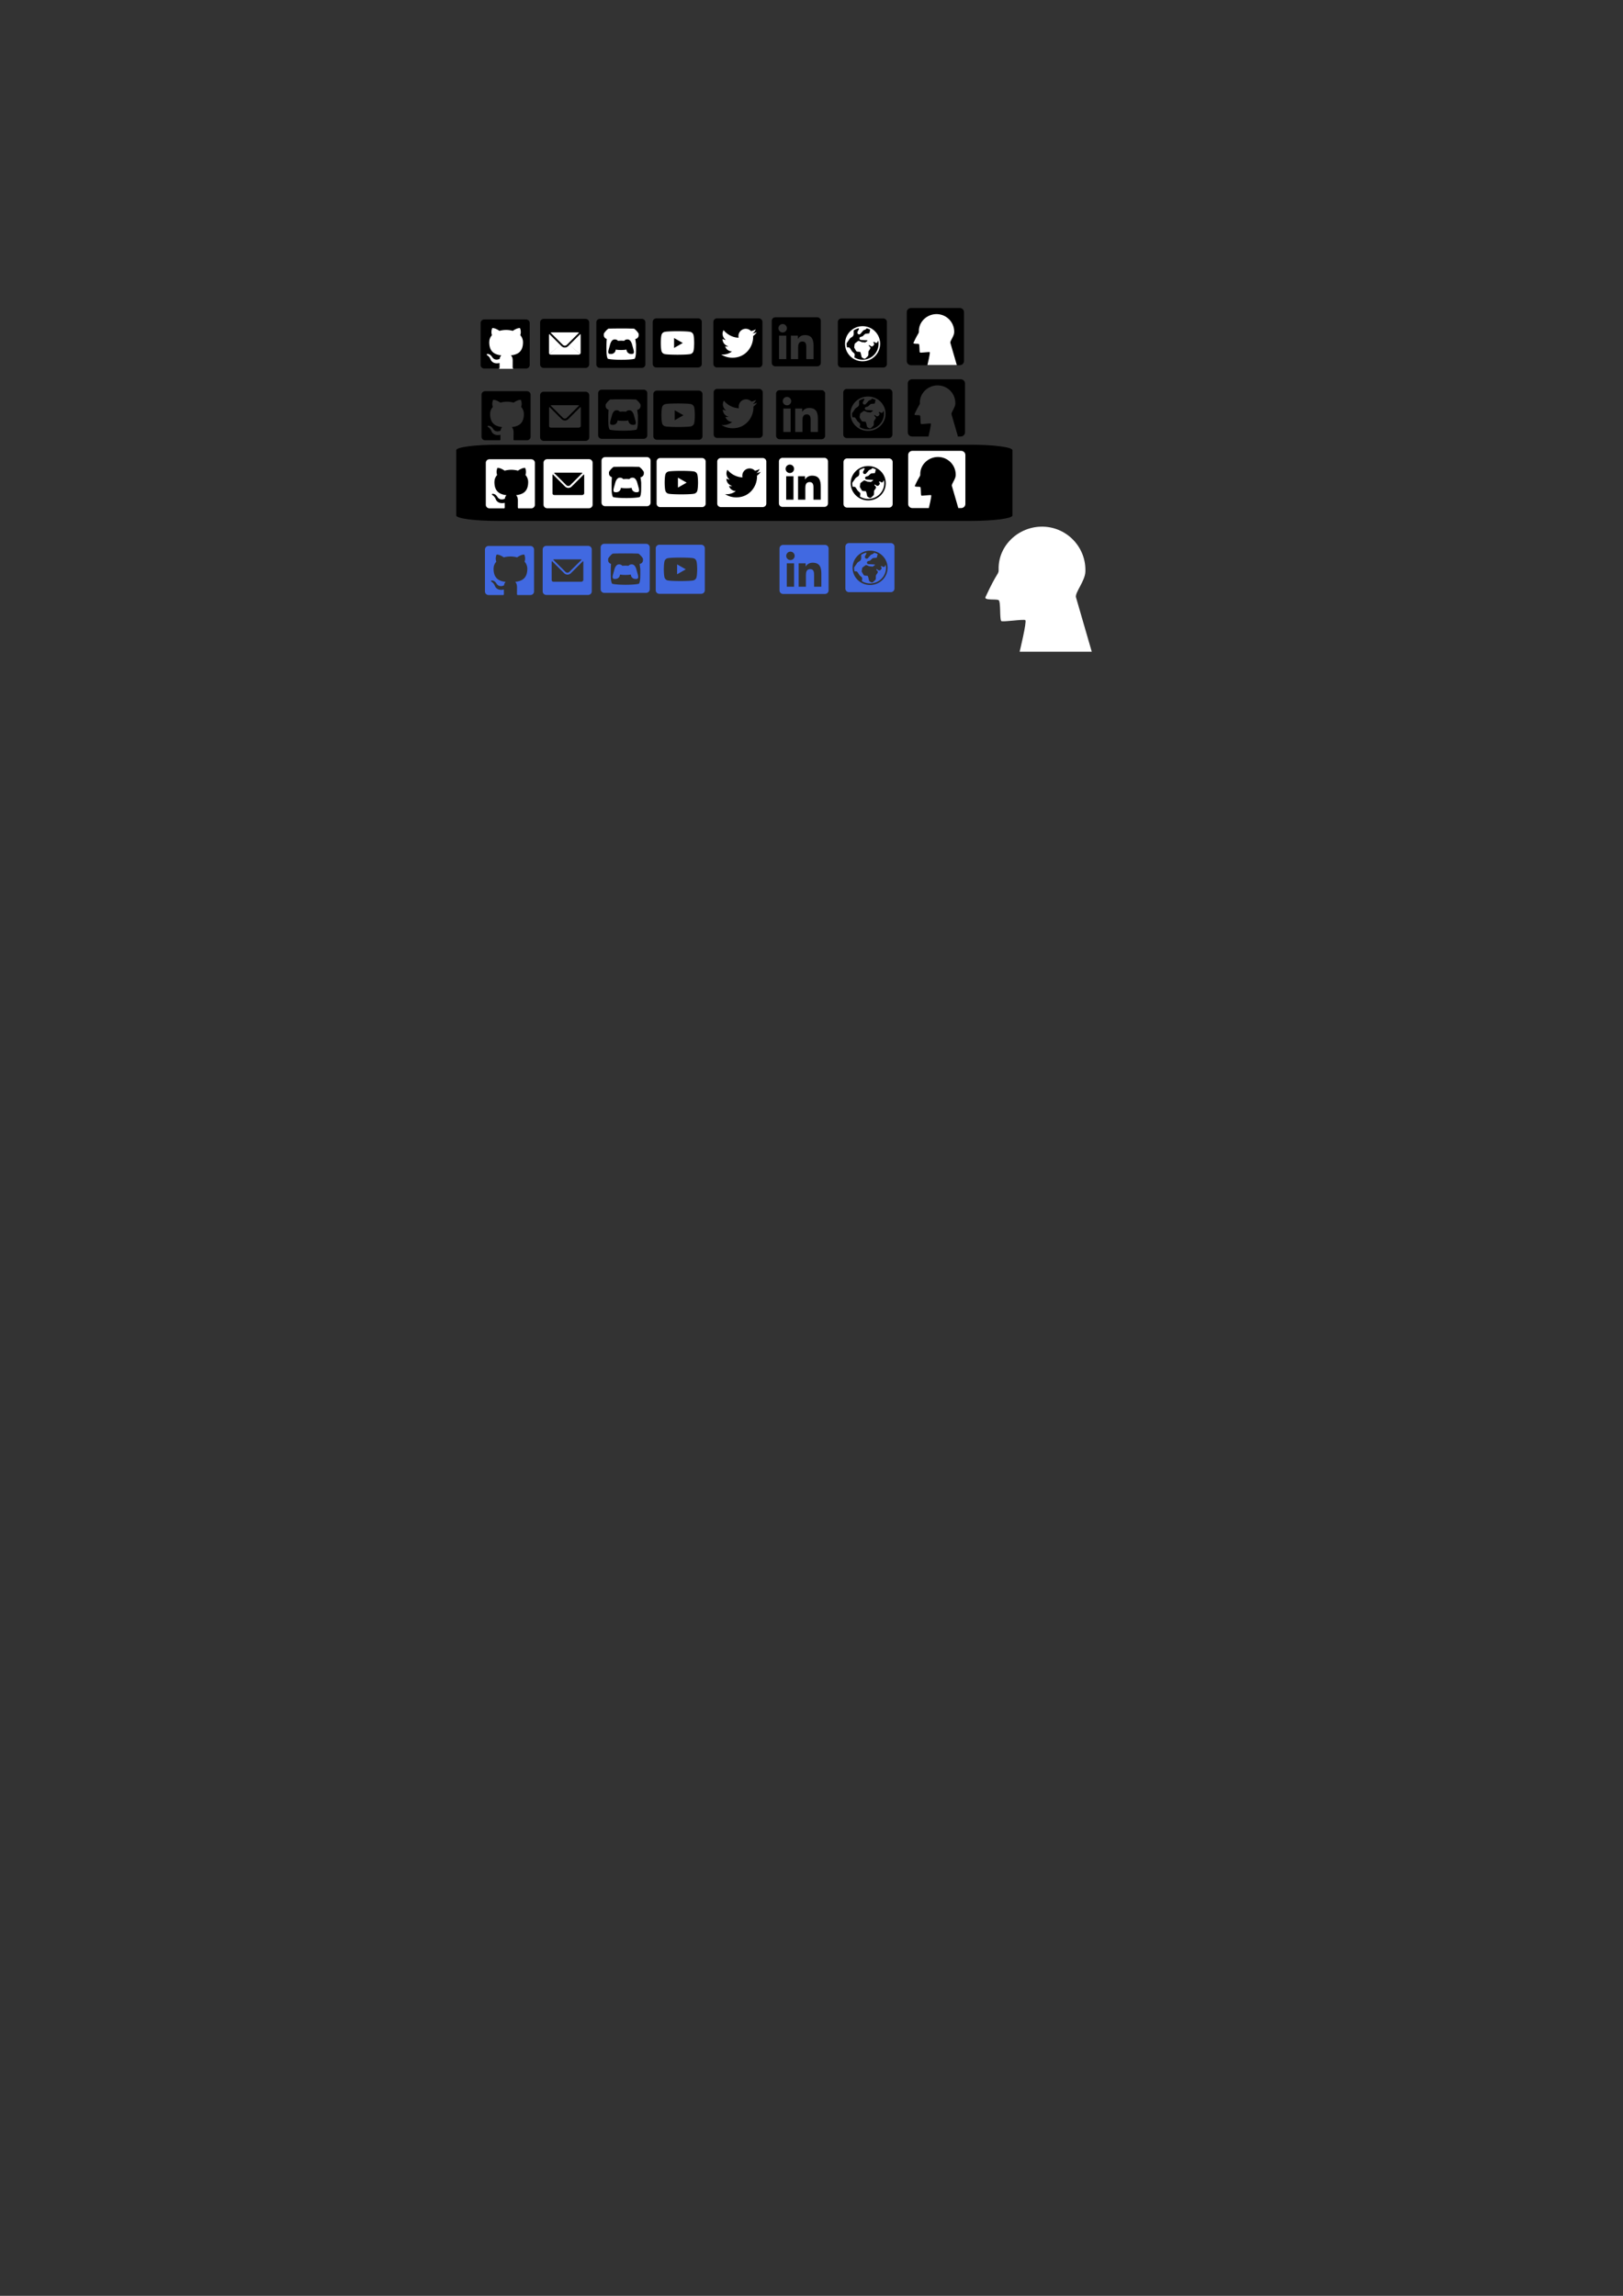 <?xml version="1.0" encoding="UTF-8" standalone="no"?>
<!-- Created with Inkscape (http://www.inkscape.org/) -->

<svg
   xmlns:dc="http://purl.org/dc/elements/1.1/"
   xmlns:cc="http://creativecommons.org/ns#"
   xmlns:rdf="http://www.w3.org/1999/02/22-rdf-syntax-ns#"
   xmlns:svg="http://www.w3.org/2000/svg"
   xmlns="http://www.w3.org/2000/svg"
   xmlns:sodipodi="http://sodipodi.sourceforge.net/DTD/sodipodi-0.dtd"
   xmlns:inkscape="http://www.inkscape.org/namespaces/inkscape"
   width="210mm"
   height="297mm"
   viewBox="0 0 210 297"
   version="1.1"
   id="svg8"
   inkscape:version="0.92.4 (5da689c313, 2019-01-14)"
   sodipodi:docname="spritesheet.svg">
  <rect x="0" y="0" width="210" height="297" fill="#333333" stroke="none"/>
  <defs
     id="defs2" />
  <sodipodi:namedview
     id="base"
     pagecolor="#ffffff"
     bordercolor="#666666"
     borderopacity="1.0"
     inkscape:pageopacity="0.0"
     inkscape:pageshadow="2"
     inkscape:zoom="1.9999999"
     inkscape:cx="339.20086"
     inkscape:cy="921.62786"
     inkscape:document-units="mm"
     inkscape:current-layer="layer1"
     showgrid="false"
     inkscape:window-width="958"
     inkscape:window-height="991"
     inkscape:window-x="952"
     inkscape:window-y="0"
     inkscape:window-maximized="0">
    <inkscape:grid
       type="xygrid"
       id="grid889" />
  </sodipodi:namedview>
  <g
     inkscape:label="Layer 1"
     inkscape:groupmode="layer"
     id="layer1">
    <path
       id="path983"
       d="m 105.267,46.455 h -0.94 v -1.473 c 0,-0.351 -0.007,-0.804 -0.49,-0.804 -0.49,0 -0.565,0.382 -0.565,0.778 v 1.499 h -0.94 v -3.03 h 0.903 v 0.413 h 0.012 c 0.126,-0.238 0.433,-0.489 0.892,-0.489 0.953,0 1.129,0.627 1.129,1.443 v 1.663 z m -3.998,-3.445 c -0.303,0 -0.546,-0.245 -0.546,-0.546 0,-0.301 0.243,-0.546 0.546,-0.546 0.302,0 0.546,0.245 0.546,0.546 0,0.301 -0.245,0.546 -0.546,0.546 z m 0.471,3.445 h -0.943 v -3.03 h 0.943 z m 3.997,-5.411 h -5.412 c -0.259,0 -0.469,0.205 -0.469,0.457 v 5.435 c 0,0.253 0.21,0.457 0.469,0.457 h 5.411 c 0.259,0 0.47,-0.205 0.47,-0.457 v -5.435 c 0,-0.253 -0.212,-0.457 -0.47,-0.457 z"
       inkscape:connector-curvature="0"
       style="stroke-width:0.265" />
    <path
       id="path983-2"
       d="m 98.182,41.186 h -5.412 c -0.259,0 -0.469,0.205 -0.469,0.457 v 5.435 c 0,0.253 0.21,0.457 0.469,0.457 h 5.411 c 0.259,0 0.47,-0.205 0.47,-0.457 v -5.435 c 0,-0.253 -0.212,-0.457 -0.47,-0.457 z"
       inkscape:connector-curvature="0"
       style="stroke-width:0.265"
       sodipodi:nodetypes="cssssssscc" />
    <path
       id="path852"
       d="m 97.909,42.981 a 1.919,1.919 0 0 1 -0.542,0.149 0.951,0.951 0 0 0 0.415,-0.523 c -0.183,0.107 -0.385,0.184 -0.6,0.227 a 0.944,0.944 0 0 0 -1.609,0.86 c -0.785,-0.037 -1.48,-0.414 -1.946,-0.984 a 0.925,0.925 0 0 0 -0.128,0.475 c 0,0.328 0.167,0.617 0.42,0.786 a 0.941,0.941 0 0 1 -0.428,-0.118 v 0.012 a 0.945,0.945 0 0 0 0.757,0.926 0.959,0.959 0 0 1 -0.424,0.016 0.947,0.947 0 0 0 0.884,0.656 1.894,1.894 0 0 1 -1.171,0.404 c -0.075,0 -0.149,-0.004 -0.225,-0.013 a 2.686,2.686 0 0 0 1.45,0.424 c 1.737,0 2.686,-1.439 2.686,-2.684 0,-0.04 0,-0.081 -0.003,-0.121 a 1.907,1.907 0 0 0 0.472,-0.489 z"
       inkscape:connector-curvature="0"
       style="fill:#ffffff;fill-opacity:1;stroke:none;stroke-width:0.265;stroke-opacity:0" />
    <path
       id="path983-2-6"
       d="M 90.336,41.188 H 84.925 c -0.259,0 -0.469,0.205 -0.469,0.457 v 5.435 c 0,0.253 0.21,0.457 0.469,0.457 h 5.411 c 0.259,0 0.47,-0.205 0.47,-0.457 v -5.435 c 0,-0.253 -0.212,-0.457 -0.47,-0.457 z"
       inkscape:connector-curvature="0"
       style="stroke-width:0.265"
       sodipodi:nodetypes="cssssssscc" />
    <path
       id="path865"
       d="m 89.727,43.325 a 0.542,0.542 0 0 0 -0.382,-0.384 c -0.336,-0.091 -1.686,-0.091 -1.686,-0.091 0,0 -1.35,0 -1.686,0.091 a 0.542,0.542 0 0 0 -0.381,0.384 c -0.09,0.339 -0.09,1.045 -0.09,1.045 0,0 0,0.707 0.09,1.045 a 0.542,0.542 0 0 0 0.382,0.384 c 0.336,0.091 1.686,0.091 1.686,0.091 0,0 1.349,0 1.686,-0.091 a 0.542,0.542 0 0 0 0.382,-0.384 c 0.09,-0.339 0.09,-1.045 0.09,-1.045 0,0 0,-0.707 -0.09,-1.045 z m -2.509,1.687 v -1.283 l 1.128,0.642 z"
       inkscape:connector-curvature="0"
       style="fill:#ffffff;fill-opacity:1;stroke-width:0.265" />
    <path
       id="path983-2-6-2"
       d="m 75.765,41.252 h -5.412 c -0.259,0 -0.469,0.205 -0.469,0.457 v 5.435 c 0,0.253 0.21,0.457 0.469,0.457 h 5.411 c 0.259,0 0.47,-0.205 0.47,-0.457 V 41.71 c 0,-0.253 -0.212,-0.457 -0.47,-0.457 z"
       inkscape:connector-curvature="0"
       style="stroke-width:0.265"
       sodipodi:nodetypes="cssssssscc" />
    <g
       style="fill:#ffffff;fill-opacity:1;stroke-width:33.049"
       id="g895"
       transform="matrix(0.008,0,0,0.008,71.035,42.391)">
      <g
         style="fill:#ffffff;fill-opacity:1;stroke-width:33.049"
         id="g893">
        <path
           sodipodi:nodetypes="cccssc"
           style="fill:#ffffff;fill-opacity:1;stroke-width:33.049"
           inkscape:connector-curvature="0"
           d="M 507.49,101.721 327.695,280.613 503.161,426.027 C 508.916,420.272 512,415.73 512,408.804 V 121 c 0,-6.927 -1.703,-13.412 -4.51,-19.279 z"
           id="path891" />
      </g>
    </g>
    <g
       style="fill:#ffffff;fill-opacity:1;stroke-width:33.049"
       id="g901"
       transform="matrix(0.008,0,0,0.008,71.035,42.391)">
      <g
         style="fill:#ffffff;fill-opacity:1;stroke-width:33.049"
         id="g899">
        <path
           style="fill:#ffffff;fill-opacity:1;stroke-width:33.049"
           inkscape:connector-curvature="0"
           d="M 467,76 H 45 c -6.927,0 -13.412,1.703 -19.279,4.51 l 198.463,197.463 c 17.548,17.548 46.084,17.548 63.632,0 L 486.279,80.51 C 480.412,77.703 473.927,76 467,76 Z"
           id="path897" />
      </g>
    </g>
    <g
       style="fill:#ffffff;fill-opacity:1;stroke-width:33.049"
       id="g907"
       transform="matrix(0.008,0,0,0.008,71.035,42.391)">
      <g
         style="fill:#ffffff;fill-opacity:1;stroke-width:33.049"
         id="g905">
        <path
           sodipodi:nodetypes="cssccc"
           style="fill:#ffffff;fill-opacity:1;stroke-width:33.049"
           inkscape:connector-curvature="0"
           d="M 4.51,101.721 C 1.703,107.588 -0.006,114.073 0,121 l 0.254,285.006 c 0.006,6.927 -0.857,12.018 5.819,20.561 L 184.484,280.808 Z"
           id="path903" />
      </g>
    </g>
    <g
       style="fill:#ffffff;fill-opacity:1;stroke-width:33.049"
       id="g913"
       transform="matrix(0.008,0,0,0.008,71.035,42.391)">
      <g
         style="fill:#ffffff;fill-opacity:1;stroke-width:33.049"
         id="g911">
        <path
           sodipodi:nodetypes="cscccsscc"
           style="fill:#ffffff;fill-opacity:1;stroke-width:33.049"
           inkscape:connector-curvature="0"
           d="m 331,277.211 -21.973,21.973 c -29.239,29.239 -76.816,29.239 -106.055,0 L 181,277.211 5.714,426.049 C 10.255,432.074 21.887,436.002 28.814,436 l 451.674,-0.135 c 6.927,-0.002 17.132,-4.308 22.887,-10.063 z"
           id="path909" />
      </g>
    </g>
    <g
       style="fill:#ffffff;fill-opacity:1;stroke-width:33.049"
       id="g915"
       transform="matrix(0.008,0,0,0.008,71.035,42.391)" />
    <g
       style="fill:#ffffff;fill-opacity:1;stroke-width:33.049"
       id="g917"
       transform="matrix(0.008,0,0,0.008,71.035,42.391)" />
    <g
       style="fill:#ffffff;fill-opacity:1;stroke-width:33.049"
       id="g919"
       transform="matrix(0.008,0,0,0.008,71.035,42.391)" />
    <g
       style="fill:#ffffff;fill-opacity:1;stroke-width:33.049"
       id="g921"
       transform="matrix(0.008,0,0,0.008,71.035,42.391)" />
    <g
       style="fill:#ffffff;fill-opacity:1;stroke-width:33.049"
       id="g923"
       transform="matrix(0.008,0,0,0.008,71.035,42.391)" />
    <g
       style="fill:#ffffff;fill-opacity:1;stroke-width:33.049"
       id="g925"
       transform="matrix(0.008,0,0,0.008,71.035,42.391)" />
    <g
       style="fill:#ffffff;fill-opacity:1;stroke-width:33.049"
       id="g927"
       transform="matrix(0.008,0,0,0.008,71.035,42.391)" />
    <g
       style="fill:#ffffff;fill-opacity:1;stroke-width:33.049"
       id="g929"
       transform="matrix(0.008,0,0,0.008,71.035,42.391)" />
    <g
       style="fill:#ffffff;fill-opacity:1;stroke-width:33.049"
       id="g931"
       transform="matrix(0.008,0,0,0.008,71.035,42.391)" />
    <g
       style="fill:#ffffff;fill-opacity:1;stroke-width:33.049"
       id="g933"
       transform="matrix(0.008,0,0,0.008,71.035,42.391)" />
    <g
       style="fill:#ffffff;fill-opacity:1;stroke-width:33.049"
       id="g935"
       transform="matrix(0.008,0,0,0.008,71.035,42.391)" />
    <g
       style="fill:#ffffff;fill-opacity:1;stroke-width:33.049"
       id="g937"
       transform="matrix(0.008,0,0,0.008,71.035,42.391)" />
    <g
       style="fill:#ffffff;fill-opacity:1;stroke-width:33.049"
       id="g939"
       transform="matrix(0.008,0,0,0.008,71.035,42.391)" />
    <g
       style="fill:#ffffff;fill-opacity:1;stroke-width:33.049"
       id="g941"
       transform="matrix(0.008,0,0,0.008,71.035,42.391)" />
    <g
       style="fill:#ffffff;fill-opacity:1;stroke-width:33.049"
       id="g943"
       transform="matrix(0.008,0,0,0.008,71.035,42.391)" />
    <path
       id="path983-2-6-1-3"
       d="m 68.069,41.325 h -5.412 c -0.259,0 -0.469,0.205 -0.469,0.457 v 5.435 c 0,0.253 0.21,0.457 0.469,0.457 h 5.411 c 0.259,0 0.47,-0.205 0.47,-0.457 V 41.783 c 0,-0.253 -0.212,-0.457 -0.47,-0.457 z"
       inkscape:connector-curvature="0"
       style="stroke-width:0.265"
       sodipodi:nodetypes="cssssssscc" />
    <path
       id="path839"
       d="m 64.406,47.714 c 0.172,0.032 0.235,-0.074 0.235,-0.165 0,-0.082 -0.003,-0.297 -0.004,-0.584 -0.955,0.207 -1.156,-0.461 -1.156,-0.461 -0.156,-0.396 -0.382,-0.502 -0.382,-0.502 -0.311,-0.213 0.024,-0.209 0.024,-0.209 0.345,0.024 0.526,0.354 0.526,0.354 0.306,0.525 0.803,0.373 1,0.285 0.031,-0.222 0.119,-0.373 0.217,-0.459 -0.762,-0.086 -1.563,-0.381 -1.563,-1.696 0,-0.375 0.133,-0.681 0.353,-0.921 -0.039,-0.087 -0.154,-0.436 0.03,-0.908 0,0 0.287,-0.092 0.944,0.352 0.275,-0.076 0.566,-0.114 0.858,-0.116 0.292,0.002 0.584,0.039 0.858,0.116 0.652,-0.444 0.94,-0.352 0.94,-0.352 0.184,0.473 0.069,0.822 0.034,0.908 0.219,0.24 0.352,0.546 0.352,0.921 0,1.319 -0.802,1.609 -1.566,1.693 0.12,0.103 0.232,0.314 0.232,0.635 0,0.459 -0.004,0.828 -0.004,0.94 0,0.09 0.06,0.197 0.236,0.163"
       inkscape:connector-curvature="0"
       style="fill:#ffffff;fill-opacity:1;stroke-width:0.265"
       sodipodi:nodetypes="cscccccccscccccccscssc" />
    <path
       id="path983-0"
       d="m 105.827,55.883 h -0.94 v -1.473 c 0,-0.351 -0.007,-0.804 -0.49,-0.804 -0.49,0 -0.565,0.382 -0.565,0.778 v 1.499 h -0.94 v -3.03 h 0.903 v 0.413 h 0.012 c 0.126,-0.238 0.433,-0.489 0.892,-0.489 0.953,0 1.129,0.627 1.129,1.443 v 1.663 z m -3.998,-3.445 c -0.303,0 -0.546,-0.245 -0.546,-0.546 0,-0.301 0.243,-0.546 0.546,-0.546 0.302,0 0.546,0.245 0.546,0.546 0,0.301 -0.245,0.546 -0.546,0.546 z m 0.471,3.445 h -0.943 v -3.03 h 0.943 z m 3.997,-5.411 h -5.412 c -0.259,0 -0.469,0.205 -0.469,0.457 v 5.435 c 0,0.253 0.21,0.457 0.469,0.457 h 5.411 c 0.259,0 0.47,-0.205 0.47,-0.457 v -5.435 c 0,-0.253 -0.212,-0.457 -0.47,-0.457 z"
       inkscape:connector-curvature="0"
       style="stroke-width:0.265" />
    <path
       style="stroke-width:0.265"
       d="m 92.808,50.308 c -0.259,0 -0.468,0.205 -0.468,0.457 v 5.435 c 0,0.253 0.209,0.457 0.468,0.457 h 5.411 c 0.259,0 0.471,-0.204 0.471,-0.457 v -5.435 c 0,-0.252 -0.211,-0.457 -0.47,-0.457 z m 3.74,1.349 a 0.944,0.944 0 0 1 0.672,0.299 c 0.215,-0.043 0.417,-0.121 0.6,-0.227 a 0.951,0.951 0 0 1 -0.415,0.523 1.919,1.919 0 0 0 0.542,-0.149 l 0.009,0.004 a 1.907,1.907 0 0 1 -0.472,0.489 c 0.003,0.04 0.003,0.08 0.003,0.12 0,1.245 -0.949,2.684 -2.687,2.684 A 2.686,2.686 0 0 1 93.351,54.977 c 0.075,0.009 0.149,0.013 0.224,0.013 a 1.894,1.894 0 0 0 1.171,-0.404 0.947,0.947 0 0 1 -0.883,-0.656 0.959,0.959 0 0 0 0.424,-0.017 0.945,0.945 0 0 1 -0.757,-0.926 v -0.012 a 0.941,0.941 0 0 0 0.427,0.118 c -0.253,-0.169 -0.42,-0.458 -0.42,-0.786 a 0.925,0.925 0 0 1 0.128,-0.475 c 0.466,0.57 1.161,0.947 1.946,0.984 a 0.944,0.944 0 0 1 0.937,-1.16 z"
       id="path983-2-7"
       inkscape:connector-curvature="0" />
    <path
       style="stroke-width:1"
       d="M 320.766 190.68 C 319.787 190.68 318.996 191.453 318.996 192.408 L 318.996 212.951 C 318.996 213.907 319.787 214.68 320.766 214.68 L 341.217 214.68 C 342.195 214.68 342.996 213.907 342.996 212.951 L 342.996 192.408 C 342.996 191.454 342.197 190.682 341.221 190.68 L 320.766 190.68 z M 331.102 196.959 C 331.102 196.959 336.203 196.958 337.475 197.301 A 2.05 2.05 0 0 1 338.916 198.754 C 339.257 200.034 339.258 202.705 339.258 202.705 C 339.258 202.705 339.258 205.376 338.918 206.656 A 2.049 2.049 0 0 1 337.475 208.107 C 336.202 208.451 331.102 208.451 331.102 208.451 C 331.102 208.451 326.002 208.451 324.73 208.107 A 2.05 2.05 0 0 1 323.289 206.656 C 322.948 205.376 322.947 202.705 322.947 202.705 C 322.947 202.705 322.948 200.034 323.289 198.754 A 2.05 2.05 0 0 1 324.73 197.301 C 326.003 196.958 331.102 196.959 331.102 196.959 z M 329.434 200.279 L 329.434 205.129 L 333.697 202.705 L 329.434 200.279 z "
       transform="scale(0.265)"
       id="path983-2-6-3" />
    <path
       style="stroke-width:0.265"
       d="m 62.771,50.607 c -0.259,0 -0.468,0.205 -0.468,0.457 v 5.435 c 0,0.253 0.209,0.457 0.468,0.457 h 1.932 c 0.035,-0.034 0.051,-0.082 0.051,-0.126 0,-0.082 -0.003,-0.297 -0.004,-0.583 -0.955,0.207 -1.156,-0.46 -1.156,-0.46 -0.156,-0.396 -0.382,-0.502 -0.382,-0.502 -0.311,-0.213 0.024,-0.208 0.024,-0.208 0.345,0.024 0.526,0.353 0.526,0.353 0.306,0.525 0.804,0.374 1,0.286 0.031,-0.222 0.119,-0.374 0.218,-0.459 -0.762,-0.086 -1.564,-0.381 -1.564,-1.696 0,-0.375 0.133,-0.681 0.353,-0.921 -0.039,-0.087 -0.155,-0.436 0.03,-0.908 0,0 0.288,-0.092 0.944,0.352 0.275,-0.076 0.566,-0.114 0.858,-0.116 0.292,0.002 0.584,0.039 0.858,0.116 0.652,-0.444 0.939,-0.352 0.939,-0.352 0.184,0.473 0.068,0.822 0.034,0.908 0.219,0.24 0.352,0.547 0.352,0.921 0,1.319 -0.802,1.609 -1.566,1.693 0.12,0.103 0.232,0.313 0.232,0.635 0,0.459 -0.004,0.828 -0.004,0.94 0,0.045 0.015,0.095 0.053,0.129 h 1.684 c 0.259,0 0.471,-0.204 0.471,-0.457 v -5.435 c 0,-0.252 -0.211,-0.457 -0.47,-0.457 z"
       id="path983-2-6-1-3-4"
       inkscape:connector-curvature="0" />
    <path
       id="path983-2-6-1"
       d="m 83.039,41.247 h -5.412 c -0.259,0 -0.469,0.205 -0.469,0.457 v 5.435 c 0,0.253 0.21,0.457 0.469,0.457 h 5.411 c 0.259,0 0.47,-0.205 0.47,-0.457 V 41.705 c 0,-0.253 -0.212,-0.457 -0.47,-0.457 z"
       inkscape:connector-curvature="0"
       style="stroke-width:0.265"
       sodipodi:nodetypes="cssssssscc" />
    <path
       id="path878"
       d="m 78.716,42.516 c -0.197,0.117 -0.584,0.562 -0.588,0.679 v 0.193 c 0,0.245 0.229,0.46 0.437,0.46 1.129,-0.394 2.551,-0.034 3.635,0 0.207,0 0.436,-0.216 0.436,-0.46 v -0.193 c -0.004,-0.116 -0.391,-0.562 -0.588,-0.679 -0.611,-0.021 -1.035,-0.025 -1.666,-0.025 -0.632,0 -1.493,0.01 -1.666,0.025 z m -0.212,1.3 c -0.02,0.209 -0.03,0.578 -0.033,0.723 v 9.53e-4 l -0.001,0.219 c 0.004,0.438 -0.043,1.421 0.193,1.663 0.367,0.085 1.042,0.124 1.719,0.125 0.677,0 1.352,-0.039 1.719,-0.125 0.237,-0.241 0.19,-1.224 0.193,-1.662 l -0.001,-0.219 v -7.93e-4 c -0.003,-0.146 -0.074,-0.503 -0.094,-0.712 -0.518,-0.173 -3.089,-0.474 -3.695,-0.011 z m 1.013,0.095 v 3.7e-4 c 0.149,3.71e-4 0.282,0 0.446,0.179 0.129,-0.014 0.264,-0.02 0.399,-0.02 0.135,0 0.27,0.007 0.399,0.02 0.164,-0.179 0.296,-0.178 0.446,-0.179 0.071,0 0.352,0 0.549,0.551 l 0.211,0.757 c 0.156,0.563 -0.05,0.576 -0.307,0.577 -0.381,-0.014 -0.593,-0.291 -0.593,-0.568 -0.211,0.035 -0.458,0.052 -0.704,0.052 -0.246,0 -0.493,-0.017 -0.704,-0.052 0,0.277 -0.211,0.554 -0.593,0.568 -0.257,-7.93e-4 -0.464,-0.014 -0.307,-0.577 l 0.211,-0.756 c 0.196,-0.551 0.478,-0.551 0.549,-0.551 z"
       inkscape:connector-curvature="0"
       style="fill:#ffffff;fill-opacity:1;stroke-width:0.265"
       sodipodi:nodetypes="scsscscsscscsscccccccccccccccccccccccccc" />
    <path
       style="stroke-width:1"
       d="M 293.826 190.221 C 292.847 190.221 292.057 190.994 292.057 191.949 L 292.057 212.492 C 292.057 213.448 292.847 214.221 293.826 214.221 L 314.277 214.221 C 315.255 214.221 316.057 213.448 316.057 212.492 L 316.057 191.949 C 316.057 190.996 315.257 190.223 314.281 190.221 L 293.826 190.221 z M 304.236 194.922 C 306.623 194.921 308.226 194.935 310.535 195.016 C 311.279 195.457 312.744 197.14 312.758 197.58 L 312.758 198.312 C 312.758 199.234 311.896 200.043 311.115 200.049 C 311.199 200.845 311.45 202.13 311.461 202.666 L 311.461 202.668 L 311.465 203.498 C 311.451 205.155 311.629 208.868 310.734 209.779 C 309.348 210.102 306.798 210.25 304.238 210.25 C 301.679 210.249 299.128 210.102 297.742 209.779 C 296.848 208.866 297.024 205.153 297.01 203.496 L 297.014 202.668 L 297.014 202.664 C 297.025 202.132 297.064 200.824 297.135 200.023 C 296.421 199.885 295.717 199.147 295.717 198.312 L 295.717 197.58 C 295.731 197.138 297.194 195.457 297.939 195.016 C 298.596 194.959 301.849 194.922 304.236 194.922 z M 300.969 200.289 C 300.702 200.289 299.638 200.29 298.896 202.373 L 298.1 205.232 C 297.509 207.359 298.289 207.411 299.262 207.414 C 300.704 207.36 301.502 206.313 301.502 205.266 C 302.3 205.396 303.231 205.461 304.162 205.461 C 305.094 205.46 306.026 205.396 306.824 205.266 C 306.824 206.313 307.623 207.359 309.064 207.412 C 310.037 207.411 310.817 207.359 310.227 205.232 L 309.43 202.373 C 308.688 200.29 307.622 200.289 307.355 200.289 C 306.792 200.291 306.292 200.29 305.672 200.967 C 305.184 200.916 304.673 200.891 304.162 200.891 C 303.652 200.89 303.142 200.916 302.654 200.967 C 302.034 200.29 301.533 200.29 300.969 200.289 z "
       transform="scale(0.265)"
       id="path983-2-6-1-6" />
    <g
       id="g893-1"
       style="fill:#ffffff;fill-opacity:1;stroke-width:33.049"
       transform="matrix(0.008,0,0,0.008,70.934,51.745)" />
    <g
       style="fill:#ffffff;fill-opacity:1;stroke-width:33.049"
       id="g915-6"
       transform="matrix(0.008,0,0,0.008,69.942,57.566)" />
    <g
       style="fill:#ffffff;fill-opacity:1;stroke-width:33.049"
       id="g917-0"
       transform="matrix(0.008,0,0,0.008,69.942,57.566)" />
    <g
       style="fill:#ffffff;fill-opacity:1;stroke-width:33.049"
       id="g919-7"
       transform="matrix(0.008,0,0,0.008,69.942,57.566)" />
    <g
       style="fill:#ffffff;fill-opacity:1;stroke-width:33.049"
       id="g921-6"
       transform="matrix(0.008,0,0,0.008,69.942,57.566)" />
    <g
       style="fill:#ffffff;fill-opacity:1;stroke-width:33.049"
       id="g923-7"
       transform="matrix(0.008,0,0,0.008,69.942,57.566)" />
    <g
       style="fill:#ffffff;fill-opacity:1;stroke-width:33.049"
       id="g925-4"
       transform="matrix(0.008,0,0,0.008,69.942,57.566)" />
    <g
       style="fill:#ffffff;fill-opacity:1;stroke-width:33.049"
       id="g927-0"
       transform="matrix(0.008,0,0,0.008,69.942,57.566)" />
    <g
       style="fill:#ffffff;fill-opacity:1;stroke-width:33.049"
       id="g929-4"
       transform="matrix(0.008,0,0,0.008,69.942,57.566)" />
    <g
       style="fill:#ffffff;fill-opacity:1;stroke-width:33.049"
       id="g931-6"
       transform="matrix(0.008,0,0,0.008,69.942,57.566)" />
    <g
       style="fill:#ffffff;fill-opacity:1;stroke-width:33.049"
       id="g933-4"
       transform="matrix(0.008,0,0,0.008,69.942,57.566)" />
    <g
       style="fill:#ffffff;fill-opacity:1;stroke-width:33.049"
       id="g935-2"
       transform="matrix(0.008,0,0,0.008,69.942,57.566)" />
    <g
       style="fill:#ffffff;fill-opacity:1;stroke-width:33.049"
       id="g937-1"
       transform="matrix(0.008,0,0,0.008,69.942,57.566)" />
    <g
       style="fill:#ffffff;fill-opacity:1;stroke-width:33.049"
       id="g939-8"
       transform="matrix(0.008,0,0,0.008,69.942,57.566)" />
    <g
       style="fill:#ffffff;fill-opacity:1;stroke-width:33.049"
       id="g941-7"
       transform="matrix(0.008,0,0,0.008,69.942,57.566)" />
    <g
       style="fill:#ffffff;fill-opacity:1;stroke-width:33.049"
       id="g943-8"
       transform="matrix(0.008,0,0,0.008,69.942,57.566)" />
    <path
       style="stroke-width:1"
       d="M 265.477 191.225 C 264.498 191.225 263.705 192 263.705 192.955 L 263.705 213.496 C 263.705 214.452 264.498 215.225 265.477 215.225 L 285.928 215.225 C 286.906 215.225 287.705 214.452 287.705 213.496 L 287.705 192.955 C 287.705 192.001 286.908 191.227 285.932 191.225 L 265.477 191.225 z M 269.414 197.826 L 282.182 197.826 C 282.391 197.826 282.588 197.878 282.766 197.963 L 276.76 203.938 C 276.229 204.468 275.367 204.468 274.836 203.938 L 268.83 197.963 C 269.008 197.878 269.204 197.826 269.414 197.826 z M 268.232 198.648 L 273.57 203.961 L 273.572 203.959 L 274.238 204.625 C 275.123 205.51 276.563 205.51 277.447 204.625 L 278.111 203.959 L 278.113 203.961 L 283.451 198.648 C 283.536 198.826 283.588 199.023 283.588 199.232 L 283.588 207.941 C 283.588 208.147 283.497 208.285 283.328 208.455 C 283.327 208.456 283.325 208.456 283.324 208.457 C 283.322 208.459 283.322 208.461 283.32 208.463 L 283.318 208.461 C 283.143 208.631 282.841 208.76 282.635 208.76 L 268.969 208.764 C 268.764 208.764 268.427 208.649 268.283 208.475 L 268.279 208.479 C 268.276 208.474 268.277 208.471 268.273 208.467 C 268.272 208.465 268.271 208.464 268.27 208.463 L 268.271 208.461 C 268.086 208.214 268.104 208.06 268.104 207.855 L 268.096 199.232 C 268.096 199.023 268.147 198.826 268.232 198.648 z "
       id="path983-2-6-2-9"
       transform="scale(0.265)" />
    <path
       id="path983-2-1"
       d="M 125.677,57.532 H 64.343 c -2.936,0 -5.311,0.318 -5.311,0.71 v 8.436 c 0,0.393 2.375,0.71 5.311,0.71 h 61.326 c 2.933,0 5.332,-0.317 5.332,-0.71 v -8.436 c 0,-0.392 -2.399,-0.71 -5.332,-0.71 z"
       inkscape:connector-curvature="0"
       style="stroke-width:0.265"
       sodipodi:nodetypes="cssssssscc" />
    <path
       id="path983-0-0"
       d="m 106.196,64.64 h -0.94 v -1.473 c 0,-0.351 -0.007,-0.804 -0.49,-0.804 -0.49,0 -0.565,0.382 -0.565,0.778 v 1.499 h -0.94 v -3.03 h 0.903 v 0.413 h 0.012 c 0.126,-0.238 0.433,-0.489 0.892,-0.489 0.953,0 1.129,0.627 1.129,1.443 V 64.64 Z M 102.198,61.195 c -0.303,0 -0.546,-0.245 -0.546,-0.546 0,-0.301 0.243,-0.546 0.546,-0.546 0.302,0 0.546,0.245 0.546,0.546 0,0.301 -0.245,0.546 -0.546,0.546 z m 0.471,3.445 h -0.943 v -3.03 h 0.943 z m 3.997,-5.411 h -5.412 c -0.259,0 -0.469,0.205 -0.469,0.457 v 5.435 c 0,0.253 0.21,0.457 0.469,0.457 h 5.411 c 0.259,0 0.47,-0.205 0.47,-0.457 v -5.435 c 0,-0.253 -0.212,-0.457 -0.47,-0.457 z"
       inkscape:connector-curvature="0"
       style="stroke-width:0.265;fill:#ffffff;fill-opacity:1" />
    <path
       inkscape:connector-curvature="0"
       style="stroke-width:0.265;fill:#ffffff;fill-opacity:1"
       d="m 93.271,59.252 c -0.259,0 -0.468,0.205 -0.468,0.457 v 5.435 c 0,0.253 0.209,0.457 0.468,0.457 h 5.411 c 0.259,0 0.471,-0.204 0.471,-0.457 v -5.435 c 0,-0.252 -0.211,-0.457 -0.47,-0.457 z m 3.74,1.349 a 0.944,0.944 0 0 1 0.672,0.299 c 0.215,-0.043 0.417,-0.121 0.6,-0.227 a 0.951,0.951 0 0 1 -0.415,0.523 1.919,1.919 0 0 0 0.542,-0.149 l 0.009,0.004 a 1.907,1.907 0 0 1 -0.472,0.489 c 0.003,0.04 0.003,0.08 0.003,0.12 0,1.245 -0.949,2.684 -2.687,2.684 A 2.686,2.686 0 0 1 93.813,63.921 c 0.075,0.009 0.149,0.013 0.224,0.013 a 1.894,1.894 0 0 0 1.171,-0.404 0.947,0.947 0 0 1 -0.883,-0.656 0.959,0.959 0 0 0 0.424,-0.017 0.945,0.945 0 0 1 -0.757,-0.926 v -0.012 a 0.941,0.941 0 0 0 0.427,0.118 c -0.253,-0.169 -0.42,-0.458 -0.42,-0.786 a 0.925,0.925 0 0 1 0.128,-0.475 c 0.466,0.57 1.161,0.947 1.946,0.984 a 0.944,0.944 0 0 1 0.937,-1.16 z"
       id="path983-2-7-6" />
    <path
       inkscape:connector-curvature="0"
       style="stroke-width:0.265;fill:#ffffff;fill-opacity:1"
       d="m 85.425,59.254 c -0.259,0 -0.468,0.205 -0.468,0.457 V 65.147 c 0,0.253 0.209,0.457 0.468,0.457 h 5.411 c 0.259,0 0.471,-0.204 0.471,-0.457 v -5.435 c 0,-0.252 -0.211,-0.457 -0.47,-0.457 z m 2.735,1.661 c 0,0 1.35,-2.65e-4 1.686,0.09 a 0.542,0.542 0 0 1 0.381,0.384 c 0.09,0.339 0.09,1.045 0.09,1.045 0,0 1.64e-4,0.707 -0.09,1.045 a 0.542,0.542 0 0 1 -0.382,0.384 c -0.337,0.091 -1.686,0.091 -1.686,0.091 0,0 -1.349,-1.4e-4 -1.686,-0.091 a 0.542,0.542 0 0 1 -0.381,-0.384 c -0.09,-0.339 -0.09,-1.045 -0.09,-1.045 0,0 1.72e-4,-0.707 0.09,-1.045 a 0.542,0.542 0 0 1 0.381,-0.384 c 0.337,-0.091 1.686,-0.09 1.686,-0.09 z m -0.441,0.879 v 1.283 l 1.128,-0.641 z"
       id="path983-2-6-3-5" />
    <path
       style="stroke-width:0.265;fill:#ffffff;fill-opacity:1"
       d="m 63.327,59.411 c -0.259,0 -0.468,0.205 -0.468,0.457 v 5.435 c 0,0.253 0.209,0.457 0.468,0.457 h 1.932 c 0.035,-0.034 0.051,-0.082 0.051,-0.126 0,-0.082 -0.003,-0.297 -0.004,-0.583 -0.955,0.207 -1.156,-0.46 -1.156,-0.46 -0.156,-0.396 -0.382,-0.502 -0.382,-0.502 -0.311,-0.213 0.024,-0.208 0.024,-0.208 0.345,0.024 0.526,0.353 0.526,0.353 0.306,0.525 0.804,0.374 1,0.286 0.031,-0.222 0.119,-0.374 0.218,-0.459 -0.762,-0.086 -1.564,-0.381 -1.564,-1.696 0,-0.375 0.133,-0.681 0.353,-0.921 -0.039,-0.087 -0.155,-0.436 0.03,-0.908 0,0 0.288,-0.092 0.944,0.352 0.275,-0.076 0.566,-0.114 0.858,-0.116 0.292,0.002 0.584,0.039 0.858,0.116 0.652,-0.444 0.939,-0.352 0.939,-0.352 0.184,0.473 0.068,0.822 0.034,0.908 0.219,0.24 0.352,0.547 0.352,0.921 0,1.319 -0.802,1.609 -1.566,1.693 0.12,0.103 0.232,0.313 0.232,0.635 0,0.459 -0.004,0.828 -0.004,0.94 0,0.045 0.015,0.095 0.053,0.129 h 1.684 c 0.259,0 0.471,-0.204 0.471,-0.457 v -5.435 c 0,-0.252 -0.211,-0.457 -0.47,-0.457 z"
       id="path983-2-6-1-3-4-3"
       inkscape:connector-curvature="0" />
    <path
       inkscape:connector-curvature="0"
       style="stroke-width:0.265;fill:#ffffff;fill-opacity:1"
       d="m 78.298,59.133 c -0.259,0 -0.468,0.205 -0.468,0.457 v 5.435 c 0,0.253 0.209,0.457 0.468,0.457 h 5.411 c 0.259,0 0.471,-0.204 0.471,-0.457 v -5.435 c 0,-0.252 -0.211,-0.457 -0.47,-0.457 z m 2.754,1.244 c 0.632,-1.82e-4 1.055,0.003 1.667,0.025 0.197,0.117 0.584,0.562 0.588,0.679 v 0.194 c 0,0.244 -0.228,0.458 -0.435,0.459 0.022,0.211 0.088,0.551 0.091,0.692 v 5.29e-4 l 0.001,0.22 c -0.004,0.438 0.043,1.421 -0.193,1.662 -0.367,0.085 -1.042,0.125 -1.719,0.125 -0.677,-1.88e-4 -1.352,-0.039 -1.719,-0.125 -0.237,-0.242 -0.19,-1.224 -0.194,-1.662 l 0.001,-0.219 v -0.001 c 0.003,-0.141 0.013,-0.487 0.032,-0.699 -0.189,-0.037 -0.375,-0.232 -0.375,-0.453 v -0.194 c 0.004,-0.117 0.391,-0.562 0.588,-0.679 0.174,-0.015 1.034,-0.025 1.666,-0.025 z m -0.865,1.42 c -0.07,0 -0.352,2.19e-4 -0.548,0.551 l -0.211,0.757 c -0.156,0.563 0.05,0.576 0.307,0.577 0.382,-0.014 0.593,-0.291 0.593,-0.568 0.211,0.035 0.457,0.052 0.704,0.052 0.246,-1.79e-4 0.493,-0.017 0.704,-0.052 0,0.277 0.211,0.554 0.593,0.568 0.257,-2.65e-4 0.464,-0.014 0.307,-0.577 l -0.211,-0.757 c -0.196,-0.551 -0.478,-0.551 -0.549,-0.551 -0.149,5.29e-4 -0.281,2.64e-4 -0.445,0.179 -0.129,-0.013 -0.264,-0.02 -0.399,-0.02 -0.135,-1.98e-4 -0.27,0.007 -0.399,0.02 -0.164,-0.179 -0.297,-0.179 -0.446,-0.179 z"
       id="path983-2-6-1-6-1" />
    <path
       inkscape:connector-curvature="0"
       style="stroke-width:0.265;fill:#ffffff;fill-opacity:1"
       d="m 70.797,59.399 c -0.259,0 -0.469,0.205 -0.469,0.458 v 5.435 c 0,0.253 0.21,0.457 0.469,0.457 h 5.411 c 0.259,0 0.47,-0.204 0.47,-0.457 v -5.435 c 0,-0.252 -0.211,-0.457 -0.469,-0.458 z m 1.042,1.747 h 3.378 c 0.055,0 0.108,0.014 0.155,0.036 l -1.589,1.581 c -0.14,0.14 -0.369,0.14 -0.509,0 l -1.589,-1.581 c 0.047,-0.022 0.099,-0.036 0.155,-0.036 z m -0.313,0.218 1.412,1.406 5.29e-4,-5.29e-4 0.176,0.176 c 0.234,0.234 0.615,0.234 0.849,0 l 0.176,-0.176 5.29e-4,5.29e-4 1.412,-1.406 c 0.022,0.047 0.036,0.099 0.036,0.155 v 2.304 c 0,0.054 -0.024,0.091 -0.069,0.136 -2.64e-4,2.65e-4 -7.93e-4,2.31e-4 -0.001,5.3e-4 -5.29e-4,5.29e-4 -5.29e-4,0.001 -0.001,0.002 l -5.29e-4,-5.3e-4 c -0.046,0.045 -0.126,0.079 -0.181,0.079 l -3.616,0.001 c -0.054,1.1e-5 -0.143,-0.03 -0.181,-0.076 l -0.001,0.001 c -0.001,-0.001 -5.29e-4,-0.002 -0.002,-0.003 -2.65e-4,-2.64e-4 -7.94e-4,-7.93e-4 -0.001,-0.001 l 5.29e-4,-5.29e-4 c -0.049,-0.065 -0.044,-0.106 -0.044,-0.16 l -0.002,-2.282 c -3.9e-5,-0.055 0.014,-0.108 0.036,-0.155 z"
       id="path983-2-6-2-9-2" />
    <g
       transform="matrix(0.265,0,0,0.265,27.762,84.255)"
       id="g19930"
       style="fill:#000000;fill-opacity:1;stroke:none;stroke-opacity:1" />
    <g
       transform="matrix(0.265,0,0,0.265,27.762,84.255)"
       id="g19932"
       style="fill:#000000;fill-opacity:1;stroke:none;stroke-opacity:1" />
    <g
       transform="matrix(0.265,0,0,0.265,27.762,84.255)"
       id="g19934"
       style="fill:#000000;fill-opacity:1;stroke:none;stroke-opacity:1" />
    <g
       transform="matrix(0.265,0,0,0.265,27.762,84.255)"
       id="g19936"
       style="fill:#000000;fill-opacity:1;stroke:none;stroke-opacity:1" />
    <g
       transform="matrix(0.265,0,0,0.265,27.762,84.255)"
       id="g19938"
       style="fill:#000000;fill-opacity:1;stroke:none;stroke-opacity:1" />
    <g
       transform="matrix(0.265,0,0,0.265,27.762,84.255)"
       id="g19940"
       style="fill:#000000;fill-opacity:1;stroke:none;stroke-opacity:1" />
    <g
       transform="matrix(0.265,0,0,0.265,27.762,84.255)"
       id="g19942"
       style="fill:#000000;fill-opacity:1;stroke:none;stroke-opacity:1" />
    <g
       transform="matrix(0.265,0,0,0.265,27.762,84.255)"
       id="g19944"
       style="fill:#000000;fill-opacity:1;stroke:none;stroke-opacity:1" />
    <g
       transform="matrix(0.265,0,0,0.265,27.762,84.255)"
       id="g19946"
       style="fill:#000000;fill-opacity:1;stroke:none;stroke-opacity:1" />
    <g
       transform="matrix(0.265,0,0,0.265,27.762,84.255)"
       id="g19948"
       style="fill:#000000;fill-opacity:1;stroke:none;stroke-opacity:1" />
    <g
       transform="matrix(0.265,0,0,0.265,27.762,84.255)"
       id="g19950"
       style="fill:#000000;fill-opacity:1;stroke:none;stroke-opacity:1" />
    <g
       transform="matrix(0.265,0,0,0.265,27.762,84.255)"
       id="g19952"
       style="fill:#000000;fill-opacity:1;stroke:none;stroke-opacity:1" />
    <g
       transform="matrix(0.265,0,0,0.265,27.762,84.255)"
       id="g19954"
       style="fill:#000000;fill-opacity:1;stroke:none;stroke-opacity:1" />
    <g
       transform="matrix(0.265,0,0,0.265,27.762,84.255)"
       id="g19956"
       style="fill:#000000;fill-opacity:1;stroke:none;stroke-opacity:1" />
    <g
       transform="matrix(0.265,0,0,0.265,27.762,84.255)"
       id="g19958"
       style="fill:#000000;fill-opacity:1;stroke:none;stroke-opacity:1" />
    <path
       id="path983-2-6-1-3-6"
       d="m 124.183,39.842 h -6.309 c -0.302,0 -0.546,0.239 -0.546,0.533 v 6.337 c 0,0.295 0.244,0.533 0.546,0.533 h 6.308 c 0.302,0 0.548,-0.238 0.548,-0.533 v -6.337 c 0,-0.295 -0.247,-0.533 -0.548,-0.533 z"
       inkscape:connector-curvature="0"
       style="fill:#000000;fill-opacity:1;stroke-width:0.265"
       sodipodi:nodetypes="cssssssscc" />
    <g
       transform="matrix(0.011,0,0,0.011,118.458,40.649)"
       id="g19928"
       style="fill:#ffffff;fill-opacity:1;stroke:none;stroke-width:23.979;stroke-opacity:1">
      <g
         id="g19926"
         style="fill:#ffffff;fill-opacity:1;stroke:none;stroke-width:23.979;stroke-opacity:1">
        <path
           inkscape:connector-curvature="0"
           d="m 255.266,-1.317 c -1.551,-0.059 -3.102,-0.1 -4.654,-0.124 -114.861,-1.773 -214.075,89.926 -211.186,204.764 0.648,25.751 -4.352,5.751 -62.96,132.52 -8.124,17.572 53.608,8.231 62.96,14.84 11.071,7.824 3.958,90.35 12.375,99.875 5.648,6.391 109.074,-10.206 115.625,-3.875 7.648,7.391 -27.367,151.078 -27.367,151.078 H 485.681 L 409.826,336.283 c -4.752,-22.209 43.57,-77.372 45.279,-121.748 C 459.528,99.746 370.057,3.105 255.266,-1.317 Z"
           id="path19924"
           style="fill:#ffffff;fill-opacity:1;stroke:none;stroke-width:23.979;stroke-opacity:1"
           sodipodi:nodetypes="ccsssssccccc" />
      </g>
    </g>
    <g
       transform="matrix(0.027,0,0,0.027,128.15,68.17)"
       id="g19928-2"
       style="fill:#ffffff;fill-opacity:1;stroke:none;stroke-width:9.95;stroke-opacity:1">
      <g
         id="g19926-3"
         style="fill:#ffffff;fill-opacity:1;stroke:none;stroke-width:9.95;stroke-opacity:1">
        <path
           inkscape:connector-curvature="0"
           d="m 255.266,-1.317 c -1.551,-0.059 -3.102,-0.1 -4.654,-0.124 -114.861,-1.773 -214.075,89.926 -211.186,204.764 0.648,25.751 -4.352,5.751 -62.96,132.52 -8.124,17.572 53.608,8.231 62.96,14.84 11.071,7.824 3.958,90.35 12.375,99.875 5.648,6.391 109.074,-10.206 115.625,-3.875 7.648,7.391 -27.367,151.078 -27.367,151.078 H 485.681 L 409.826,336.283 c -4.752,-22.209 43.57,-77.372 45.279,-121.748 C 459.528,99.746 370.057,3.105 255.266,-1.317 Z"
           id="path19924-0"
           style="fill:#ffffff;fill-opacity:1;stroke:none;stroke-width:9.95;stroke-opacity:1"
           sodipodi:nodetypes="ccsssssccccc" />
      </g>
    </g>
    <path
       style="fill:#000000;fill-opacity:1;stroke-width:0.265"
       d="m 118.006,49.065 c -0.302,0 -0.546,0.239 -0.546,0.533 v 6.337 c 0,0.295 0.244,0.533 0.546,0.533 h 2.129 c 0,0 0.386,-1.586 0.302,-1.667 -0.072,-0.07 -1.213,0.113 -1.275,0.043 -0.093,-0.105 -0.015,-1.015 -0.137,-1.102 -0.103,-0.073 -0.784,0.03 -0.695,-0.164 0.647,-1.399 0.702,-1.178 0.695,-1.462 -0.032,-1.267 1.063,-2.279 2.331,-2.259 0.017,2.65e-4 0.034,9e-4 0.051,0.002 1.267,0.049 2.254,1.115 2.205,2.382 -0.019,0.49 -0.552,1.098 -0.5,1.343 l 0.837,2.885 h 0.366 c 0.302,0 0.548,-0.238 0.548,-0.533 v -6.337 c 0,-0.294 -0.246,-0.533 -0.547,-0.533 z"
       id="path983-2-6-1-3-6-2"
       inkscape:connector-curvature="0" />
    <g
       style="fill:#ffffff;fill-opacity:1;stroke:none;stroke-width:23.979;stroke-opacity:1"
       id="g19926-9"
       transform="matrix(0.011,0,0,0.011,117.186,48.55)" />
    <path
       inkscape:connector-curvature="0"
       style="fill:#ffffff;fill-opacity:1;stroke-width:0.265"
       d="m 118.053,58.326 c -0.302,0 -0.546,0.239 -0.546,0.533 v 6.337 c 0,0.295 0.244,0.533 0.546,0.533 h 2.129 c 0,0 0.386,-1.586 0.302,-1.667 -0.072,-0.07 -1.213,0.113 -1.275,0.043 -0.093,-0.105 -0.015,-1.015 -0.137,-1.102 -0.103,-0.073 -0.784,0.03 -0.695,-0.164 0.647,-1.399 0.702,-1.178 0.695,-1.462 -0.032,-1.267 1.063,-2.279 2.331,-2.259 0.017,2.65e-4 0.034,7.94e-4 0.051,0.002 1.267,0.049 2.254,1.115 2.205,2.382 -0.019,0.49 -0.552,1.098 -0.5,1.343 l 0.837,2.885 h 0.366 c 0.302,0 0.548,-0.238 0.548,-0.533 V 58.859 c 0,-0.294 -0.246,-0.533 -0.547,-0.533 z"
       id="path983-2-6-1-3-6-2-8" />
    <path
       id="path983-2-3"
       d="m 114.289,41.197 h -5.412 c -0.259,0 -0.469,0.205 -0.469,0.457 v 5.435 c 0,0.253 0.21,0.457 0.469,0.457 h 5.411 c 0.259,0 0.47,-0.205 0.47,-0.457 v -5.435 c 0,-0.253 -0.212,-0.457 -0.47,-0.457 z"
       inkscape:connector-curvature="0"
       style="stroke-width:0.265"
       sodipodi:nodetypes="cssssssscc" />
    <g
       id="g4506"
       transform="matrix(0.011,0,0,0.011,109.064,41.346)"
       style="fill:#ffffff;fill-opacity:1;fill-rule:nonzero;stroke:none;stroke-width:24.359;stroke-opacity:1">
      <g
         id="g4504"
         style="fill:#ffffff;fill-opacity:1;fill-rule:nonzero;stroke:none;stroke-width:24.359;stroke-opacity:1"
         transform="translate(-5.275,4.614)">
        <path
           inkscape:connector-curvature="0"
           d="m 382.922,133.16 c -39.017,-39.017 -90.894,-60.506 -146.072,-60.506 -55.179,0 -107.055,21.488 -146.072,60.506 -39.017,39.017 -60.506,90.894 -60.506,146.072 0,55.179 21.488,107.055 60.506,146.072 39.017,39.017 90.894,60.506 146.072,60.506 55.179,0 107.056,-21.488 146.072,-60.506 39.017,-39.017 60.506,-90.894 60.506,-146.072 0,-55.179 -21.488,-107.055 -60.506,-146.072 z m -146.072,334.288 c -35.311,0 -68.377,-9.783 -96.645,-26.768 l 3.75,-30.422 c 0.891,-7.244 -1.799,-14.506 -7.189,-19.418 0,0 -23.485,-21.484 -23.688,-21.788 L 89.454,332.244 C 85.285,325.744 78.188,321.869 70.476,321.869 H 53.506 c -3.186,-13.705 -4.872,-27.978 -4.872,-42.637 0,-1.583 0.021,-3.16 0.06,-4.734 L 87.277,217.957 c 1.699,-2.498 3.838,-4.591 6.372,-6.234 l 19.758,-12.817 c 11.697,-7.584 18.684,-20.438 18.684,-34.374 v -41.592 c 17.825,-11.986 37.804,-20.999 59.221,-26.341 l 2.119,10.33 c 0.119,0.585 0.032,1.198 -0.249,1.724 l -15.414,29.015 c -0.963,1.812 -2.212,6.576 -2.212,6.576 -1.252,6.336 0.441,12.782 4.646,17.685 4.009,4.676 9.753,7.309 15.873,7.309 0.298,0 9.175,0.433 15.928,-7.325 l 34.018,-39.759 c 0.269,-0.315 0.615,-0.562 0.997,-0.716 l 21.832,-8.757 c 3.105,-1.245 5.898,-3.244 8.078,-5.779 l 8.241,-9.582 c 14.506,3.857 28.334,9.396 41.249,16.413 -0.213,0.487 -10.605,43.417 -10.605,43.417 -0.026,0.109 -0.119,0.19 -0.232,0.202 l -41.241,4.247 c -4.052,0.418 -7.915,2.187 -10.876,4.982 l -27.401,25.857 c -0.032,0.029 -0.069,0.052 -0.113,0.062 l -22.406,6.039 c -7.31,1.97 -12.659,8.095 -13.628,15.604 -0.968,7.509 2.652,14.79 9.223,18.552 2.506,1.433 5.353,2.274 8.234,2.432 l 74.632,4.086 c 0.099,0.006 0.187,0.066 0.228,0.157 l 2.464,5.516 c 0.052,0.115 0.015,0.252 -0.089,0.325 l -26.574,19.048 c -0.053,0.039 -0.115,0.056 -0.182,0.048 l -40.183,-4.378 -28.956,-12.08 c -6.084,-2.539 -13.13,-1.649 -18.393,2.321 l -29.888,22.551 c -3.914,2.953 -6.471,7.25 -7.2,12.099 l -4.897,32.551 c -0.626,4.167 0.194,8.47 2.307,12.115 l 19.466,33.564 c 3.041,5.244 8.462,8.688 14.501,9.214 l 34.217,2.976 c 0.101,0.009 0.19,0.076 0.226,0.173 l 7.486,20.103 7.789,35.619 c 1.108,5.064 4.309,9.472 8.782,12.094 l 16.952,9.93 c 2.921,1.712 6.169,2.545 9.397,2.545 4.765,0 9.489,-1.818 13.059,-5.316 l 26.141,-25.623 c 3.405,-3.338 5.385,-7.798 5.575,-12.56 l 1.703,-42.598 c 0.002,-0.049 0.016,-0.098 0.044,-0.136 l 19.631,-29.756 c 5.014,-7.603 3.826,-17.637 -2.824,-23.859 l -12.045,-11.271 c -0.065,-0.06 -0.094,-0.149 -0.081,-0.237 l 1.783,-10.889 c 0.015,-0.088 0.022,-0.141 0.154,-0.2 0.128,-0.059 0.175,-0.029 0.252,0.019 l 23.093,14.901 c 7.732,4.989 18.117,3.517 24.157,-3.428 l 8.568,-9.854 c 4.004,-4.603 5.5,-10.882 4.003,-16.795 -1.498,-5.913 -5.8,-10.724 -11.514,-12.869 l -0.652,-0.244 c -0.084,-0.032 -0.126,-0.059 -0.128,-0.059 -0.051,-0.069 -0.062,-0.278 -0.027,-0.345 0.008,-0.008 0.047,-0.04 0.125,-0.082 l 13.755,-7.202 c 0.091,-0.048 0.201,-0.039 0.282,0.023 l 11.022,8.266 c 5.011,3.759 11.526,4.747 17.426,2.646 5.9,-2.1 10.322,-6.984 11.831,-13.064 l 1.845,-7.438 c 0.024,-0.1 0.106,-0.178 0.208,-0.198 l 5.364,-1.031 c 1.875,10.633 2.857,21.569 2.857,32.731 -0.003,103.78 -84.436,188.213 -188.218,188.213 z"
           id="path4502"
           style="fill:#ffffff;fill-opacity:1;fill-rule:nonzero;stroke:none;stroke-width:24.359;stroke-opacity:1"
           sodipodi:nodetypes="cssssscscscccccscsccccscccccccsccccccccccccccscccccccccccccccccccccccscccccccccccccccccsccccccccccccs" />
      </g>
    </g>
    <g
       transform="matrix(0.012,0,0,0.012,109.447,50.094)"
       style="fill:#ffffff;fill-opacity:1;fill-rule:nonzero;stroke:none;stroke-width:22.085;stroke-opacity:1"
       id="g4504-7" />
    <g
       style="fill:#000000;fill-opacity:1;fill-rule:nonzero;stroke:none;stroke-width:22.085;stroke-opacity:1"
       transform="matrix(0.012,0,0,0.012,109.418,58.618)"
       id="g4506-1">
      <g
         style="fill:#000000;fill-opacity:1;fill-rule:nonzero;stroke:none;stroke-width:22.085;stroke-opacity:1"
         id="g4504-5" />
    </g>
    <path
       style="stroke-width:1"
       d="M 413.504 189.867 C 412.525 189.867 411.734 190.641 411.734 191.596 L 411.734 212.137 C 411.734 213.093 412.525 213.867 413.504 213.867 L 433.955 213.867 C 434.933 213.867 435.734 213.093 435.734 212.137 L 435.734 191.596 C 435.734 190.642 434.935 189.869 433.959 189.867 L 413.504 189.867 z M 423.812 193.57 C 426.101 193.57 428.253 194.444 429.871 196.029 C 431.489 197.615 432.381 199.722 432.381 201.965 C 432.381 204.207 431.489 206.317 429.871 207.902 C 428.253 209.488 426.101 210.361 423.812 210.361 C 421.524 210.361 419.374 209.488 417.756 207.902 C 416.138 206.317 415.246 204.207 415.246 201.965 C 415.246 199.722 416.138 197.615 417.756 196.029 C 419.374 194.444 421.524 193.57 423.812 193.57 z M 421.926 194.543 C 421.038 194.76 420.208 195.126 419.469 195.613 L 419.469 197.305 C 419.469 197.871 419.178 198.393 418.693 198.701 L 417.875 199.223 C 417.77 199.289 417.682 199.373 417.611 199.475 L 416.01 201.773 C 416.008 201.837 416.008 201.9 416.008 201.965 C 416.008 202.561 416.079 203.142 416.211 203.699 L 416.914 203.699 C 417.234 203.699 417.528 203.857 417.701 204.121 L 418.68 205.615 C 418.688 205.628 419.662 206.502 419.662 206.502 C 419.886 206.702 419.998 206.997 419.961 207.291 L 419.805 208.527 C 420.977 209.218 422.348 209.615 423.812 209.615 C 428.116 209.615 431.619 206.184 431.619 201.967 C 431.619 201.513 431.578 201.067 431.5 200.635 L 431.277 200.678 C 431.273 200.679 431.271 200.681 431.27 200.686 L 431.193 200.988 C 431.131 201.235 430.946 201.434 430.701 201.52 C 430.456 201.605 430.188 201.565 429.98 201.412 L 429.521 201.076 C 429.518 201.074 429.514 201.072 429.51 201.074 L 428.939 201.367 C 428.936 201.369 428.936 201.371 428.936 201.371 C 428.934 201.374 428.933 201.382 428.936 201.385 C 428.936 201.385 428.938 201.385 428.941 201.387 L 428.969 201.396 C 429.206 201.484 429.383 201.68 429.445 201.92 C 429.507 202.16 429.445 202.415 429.279 202.602 L 428.924 203.002 C 428.673 203.284 428.244 203.345 427.924 203.143 L 426.965 202.537 C 426.962 202.535 426.96 202.533 426.955 202.535 C 426.95 202.538 426.95 202.539 426.949 202.543 L 426.875 202.986 C 426.874 202.99 426.874 202.994 426.877 202.996 L 427.377 203.453 C 427.653 203.706 427.702 204.115 427.494 204.424 L 426.68 205.633 C 426.679 205.634 426.678 205.637 426.678 205.639 L 426.607 207.369 C 426.6 207.563 426.518 207.745 426.377 207.881 L 425.293 208.922 C 425.145 209.064 424.95 209.137 424.752 209.137 C 424.618 209.137 424.482 209.103 424.361 209.033 L 423.658 208.631 C 423.473 208.524 423.341 208.344 423.295 208.139 L 422.971 206.691 L 422.66 205.875 C 422.659 205.871 422.657 205.868 422.652 205.867 L 421.232 205.746 C 420.982 205.725 420.757 205.586 420.631 205.373 L 419.824 204.008 C 419.737 203.86 419.703 203.685 419.729 203.516 L 419.932 202.193 C 419.962 201.996 420.068 201.821 420.23 201.701 L 421.469 200.785 C 421.687 200.624 421.98 200.586 422.232 200.689 L 423.434 201.182 L 425.1 201.359 C 425.102 201.36 425.105 201.359 425.107 201.357 L 426.209 200.584 C 426.213 200.581 426.215 200.575 426.213 200.57 L 426.109 200.346 C 426.108 200.342 426.106 200.34 426.102 200.34 L 423.006 200.174 C 422.886 200.167 422.768 200.132 422.664 200.074 C 422.392 199.921 422.241 199.625 422.281 199.32 C 422.321 199.015 422.545 198.766 422.848 198.686 L 423.775 198.441 C 423.777 198.441 423.78 198.439 423.781 198.438 L 424.918 197.387 C 425.041 197.273 425.201 197.203 425.369 197.186 L 427.078 197.012 C 427.083 197.011 427.087 197.008 427.088 197.004 C 427.088 197.004 427.519 195.26 427.527 195.24 C 426.992 194.955 426.418 194.729 425.816 194.572 L 425.475 194.963 C 425.384 195.066 425.269 195.147 425.141 195.197 L 424.234 195.553 C 424.219 195.559 424.204 195.569 424.193 195.582 L 422.783 197.197 C 422.503 197.513 422.135 197.496 422.123 197.496 C 421.869 197.496 421.631 197.389 421.465 197.199 C 421.291 197 421.22 196.738 421.271 196.48 C 421.271 196.48 421.323 196.287 421.363 196.213 L 422.002 195.033 C 422.014 195.012 422.019 194.987 422.014 194.963 L 421.926 194.543 z "
       transform="scale(0.265)"
       id="path983-2-3-6" />
    <g
       id="g4506-2"
       transform="matrix(0.011,0,0,0.011,109.593,50.385)"
       style="fill:#ffffff;fill-opacity:1;fill-rule:nonzero;stroke:none;stroke-width:24.359;stroke-opacity:1">
      <g
         id="g4504-0"
         style="fill:#ffffff;fill-opacity:1;fill-rule:nonzero;stroke:none;stroke-width:24.359;stroke-opacity:1"
         transform="translate(-5.275,4.614)" />
    </g>
    <path
       style="fill:#ffffff;fill-opacity:1;stroke-width:1"
       d="M 413.619 223.801 C 412.64 223.801 411.848 224.576 411.848 225.531 L 411.848 246.072 C 411.848 247.028 412.64 247.801 413.619 247.801 L 434.068 247.801 C 435.046 247.801 435.848 247.028 435.848 246.072 L 435.848 225.531 C 435.848 224.578 435.048 223.803 434.072 223.801 L 413.619 223.801 z M 423.928 227.506 C 426.216 227.506 428.366 228.379 429.984 229.965 C 431.602 231.551 432.494 233.658 432.494 235.9 C 432.494 238.143 431.602 240.25 429.984 241.836 C 428.366 243.422 426.216 244.295 423.928 244.295 C 421.639 244.295 419.487 243.422 417.869 241.836 C 416.251 240.25 415.359 238.143 415.359 235.9 C 415.359 233.658 416.251 231.551 417.869 229.965 C 419.487 228.379 421.639 227.506 423.928 227.506 z M 422.039 228.479 C 421.151 228.696 420.321 229.062 419.582 229.549 L 419.582 231.238 C 419.582 231.805 419.294 232.329 418.809 232.637 L 417.988 233.156 C 417.883 233.223 417.795 233.309 417.725 233.41 L 416.125 235.709 C 416.123 235.773 416.121 235.836 416.121 235.9 C 416.121 236.496 416.192 237.076 416.324 237.633 L 417.027 237.633 C 417.347 237.633 417.642 237.791 417.814 238.055 L 418.795 239.551 C 418.803 239.563 419.777 240.436 419.777 240.436 C 420.001 240.635 420.111 240.93 420.074 241.225 L 419.92 242.461 C 421.092 243.151 422.463 243.549 423.928 243.549 C 428.232 243.549 431.732 240.118 431.732 235.9 C 431.732 235.447 431.691 235.002 431.613 234.57 L 431.391 234.611 C 431.386 234.612 431.384 234.617 431.383 234.621 L 431.307 234.922 C 431.244 235.169 431.061 235.368 430.816 235.453 C 430.572 235.539 430.302 235.498 430.094 235.346 L 429.637 235.01 C 429.633 235.007 429.629 235.008 429.625 235.01 L 429.055 235.303 C 429.051 235.304 429.049 235.304 429.049 235.305 C 429.047 235.307 429.047 235.316 429.049 235.318 C 429.049 235.318 429.051 235.321 429.055 235.322 L 429.082 235.332 C 429.319 235.419 429.496 235.613 429.559 235.854 C 429.621 236.094 429.559 236.35 429.393 236.537 L 429.039 236.938 C 428.789 237.22 428.358 237.279 428.037 237.076 L 427.078 236.471 C 427.075 236.469 427.074 236.468 427.068 236.471 C 427.063 236.473 427.063 236.475 427.062 236.479 L 426.988 236.922 C 426.988 236.925 426.99 236.929 426.992 236.932 L 427.49 237.389 C 427.766 237.642 427.815 238.048 427.607 238.357 L 426.793 239.568 C 426.792 239.57 426.793 239.57 426.793 239.572 L 426.721 241.305 C 426.713 241.498 426.631 241.679 426.49 241.814 L 425.406 242.855 C 425.258 242.998 425.063 243.072 424.865 243.072 C 424.731 243.072 424.596 243.038 424.475 242.969 L 423.771 242.564 C 423.586 242.458 423.454 242.28 423.408 242.074 L 423.084 240.627 L 422.773 239.809 C 422.772 239.805 422.77 239.803 422.766 239.803 L 421.346 239.682 C 421.095 239.66 420.87 239.52 420.744 239.307 L 419.938 237.943 C 419.85 237.795 419.816 237.621 419.842 237.451 L 420.045 236.127 C 420.075 235.93 420.181 235.757 420.344 235.637 L 421.582 234.719 C 421.8 234.557 422.093 234.522 422.346 234.625 L 423.547 235.115 L 425.213 235.293 C 425.216 235.293 425.218 235.293 425.221 235.291 L 426.322 234.518 C 426.327 234.515 426.328 234.509 426.326 234.504 L 426.225 234.281 C 426.223 234.278 426.219 234.274 426.215 234.273 L 423.119 234.107 C 423 234.101 422.881 234.068 422.777 234.01 C 422.505 233.857 422.354 233.561 422.395 233.256 C 422.435 232.951 422.658 232.701 422.961 232.621 L 423.891 232.375 C 423.892 232.375 423.893 232.374 423.895 232.373 L 425.031 231.322 C 425.154 231.209 425.314 231.136 425.482 231.119 L 427.191 230.947 C 427.196 230.947 427.2 230.944 427.201 230.939 C 427.201 230.939 427.632 229.194 427.641 229.174 C 427.105 228.889 426.533 228.665 425.932 228.508 L 425.59 228.896 C 425.499 229 425.383 229.08 425.254 229.131 L 424.35 229.488 C 424.334 229.495 424.318 229.503 424.307 229.516 L 422.896 231.133 C 422.616 231.448 422.249 231.43 422.236 231.43 C 421.983 231.43 421.744 231.323 421.578 231.133 C 421.404 230.934 421.333 230.672 421.385 230.414 C 421.385 230.414 421.437 230.22 421.477 230.146 L 422.115 228.969 C 422.127 228.947 422.132 228.922 422.127 228.898 L 422.039 228.479 z "
       transform="scale(0.265)"
       id="path983-2-3-68" />
    <g
       id="g4506-21"
       transform="matrix(0.011,0,0,0.011,109.623,59.363)"
       style="fill:#000000;fill-opacity:1;fill-rule:nonzero;stroke:none;stroke-width:24.359;stroke-opacity:1">
      <g
         id="g4504-76"
         style="fill:#000000;fill-opacity:1;fill-rule:nonzero;stroke:none;stroke-width:24.359;stroke-opacity:1"
         transform="translate(-5.275,4.614)" />
    </g>
    <path
       id="path983-0-4"
       d="m 106.273,75.902 h -0.94 v -1.473 c 0,-0.351 -0.007,-0.804 -0.49,-0.804 -0.49,0 -0.565,0.382 -0.565,0.778 v 1.499 h -0.94 v -3.03 h 0.903 v 0.413 h 0.012 c 0.126,-0.238 0.433,-0.489 0.892,-0.489 0.953,0 1.129,0.627 1.129,1.443 v 1.663 z m -3.998,-3.445 c -0.303,0 -0.546,-0.245 -0.546,-0.546 0,-0.301 0.243,-0.546 0.546,-0.546 0.302,0 0.546,0.245 0.546,0.546 0,0.301 -0.245,0.546 -0.546,0.546 z m 0.471,3.445 h -0.943 v -3.03 h 0.943 z m 3.997,-5.411 h -5.412 c -0.259,0 -0.469,0.205 -0.469,0.457 v 5.435 c 0,0.253 0.21,0.457 0.469,0.457 h 5.411 c 0.259,0 0.47,-0.205 0.47,-0.457 v -5.435 c 0,-0.253 -0.212,-0.457 -0.47,-0.457 z"
       inkscape:connector-curvature="0"
       style="stroke-width:0.265;fill:#4169e1;fill-opacity:1" />
    <path
       inkscape:connector-curvature="0"
       style="stroke-width:0.265;fill:#4169e1;fill-opacity:1"
       d="m 85.315,70.47 c -0.259,0 -0.468,0.205 -0.468,0.457 v 5.435 c 0,0.253 0.209,0.457 0.468,0.457 h 5.411 c 0.259,0 0.471,-0.204 0.471,-0.457 v -5.435 c 0,-0.252 -0.211,-0.457 -0.47,-0.457 z m 2.735,1.661 c 0,0 1.35,-2.65e-4 1.686,0.09 a 0.542,0.542 0 0 1 0.381,0.384 c 0.09,0.339 0.09,1.045 0.09,1.045 0,0 1.64e-4,0.707 -0.09,1.045 a 0.542,0.542 0 0 1 -0.382,0.384 c -0.337,0.091 -1.686,0.091 -1.686,0.091 0,0 -1.349,-1.4e-4 -1.686,-0.091 a 0.542,0.542 0 0 1 -0.381,-0.384 c -0.09,-0.339 -0.09,-1.045 -0.09,-1.045 0,0 1.72e-4,-0.707 0.09,-1.045 a 0.542,0.542 0 0 1 0.381,-0.384 c 0.337,-0.091 1.686,-0.09 1.686,-0.09 z m -0.441,0.879 v 1.283 l 1.128,-0.641 z"
       id="path983-2-6-3-8" />
    <path
       style="stroke-width:0.265;fill:#4169e1;fill-opacity:1"
       d="m 63.217,70.627 c -0.259,0 -0.468,0.205 -0.468,0.457 v 5.435 c 0,0.253 0.209,0.457 0.468,0.457 h 1.932 c 0.035,-0.034 0.051,-0.082 0.051,-0.126 0,-0.082 -0.003,-0.297 -0.004,-0.583 -0.955,0.207 -1.156,-0.46 -1.156,-0.46 -0.156,-0.396 -0.382,-0.502 -0.382,-0.502 -0.311,-0.213 0.024,-0.208 0.024,-0.208 0.345,0.024 0.526,0.353 0.526,0.353 0.306,0.525 0.804,0.374 1,0.286 0.031,-0.222 0.119,-0.374 0.218,-0.459 -0.762,-0.086 -1.564,-0.381 -1.564,-1.696 0,-0.375 0.133,-0.681 0.353,-0.921 -0.039,-0.087 -0.155,-0.436 0.03,-0.908 0,0 0.288,-0.092 0.944,0.352 0.275,-0.076 0.566,-0.114 0.858,-0.116 0.292,0.002 0.584,0.039 0.858,0.116 0.652,-0.444 0.939,-0.352 0.939,-0.352 0.184,0.473 0.068,0.822 0.034,0.908 0.219,0.24 0.352,0.547 0.352,0.921 0,1.319 -0.802,1.609 -1.566,1.693 0.12,0.103 0.232,0.313 0.232,0.635 0,0.459 -0.004,0.828 -0.004,0.94 0,0.045 0.015,0.095 0.053,0.129 h 1.684 c 0.259,0 0.471,-0.204 0.471,-0.457 V 71.084 c 0,-0.252 -0.211,-0.457 -0.47,-0.457 z"
       id="path983-2-6-1-3-4-5"
       inkscape:connector-curvature="0" />
    <path
       inkscape:connector-curvature="0"
       style="stroke-width:0.265;fill:#4169e1;fill-opacity:1"
       d="m 78.187,70.349 c -0.259,0 -0.468,0.205 -0.468,0.457 v 5.435 c 0,0.253 0.209,0.457 0.468,0.457 h 5.411 c 0.259,0 0.471,-0.204 0.471,-0.457 v -5.435 c 0,-0.252 -0.211,-0.457 -0.47,-0.457 z m 2.754,1.244 c 0.632,-1.83e-4 1.055,0.003 1.667,0.025 0.197,0.117 0.584,0.562 0.588,0.679 v 0.194 c 0,0.244 -0.228,0.458 -0.435,0.459 0.022,0.211 0.088,0.551 0.091,0.692 v 5.29e-4 l 0.001,0.22 c -0.004,0.438 0.043,1.421 -0.193,1.662 -0.367,0.085 -1.042,0.125 -1.719,0.125 -0.677,-1.88e-4 -1.352,-0.039 -1.719,-0.125 -0.237,-0.242 -0.19,-1.224 -0.194,-1.662 l 0.001,-0.219 v -0.001 c 0.003,-0.141 0.013,-0.487 0.032,-0.699 -0.189,-0.037 -0.375,-0.232 -0.375,-0.453 v -0.194 c 0.004,-0.117 0.391,-0.562 0.588,-0.679 0.174,-0.015 1.034,-0.025 1.666,-0.025 z m -0.865,1.42 c -0.07,0 -0.352,2.2e-4 -0.548,0.551 l -0.211,0.757 c -0.156,0.563 0.05,0.576 0.307,0.577 0.382,-0.014 0.593,-0.291 0.593,-0.568 0.211,0.035 0.457,0.052 0.704,0.052 0.246,-1.8e-4 0.493,-0.017 0.704,-0.052 0,0.277 0.211,0.554 0.593,0.568 0.257,-2.65e-4 0.464,-0.014 0.307,-0.577 L 82.316,73.564 c -0.196,-0.551 -0.478,-0.551 -0.549,-0.551 -0.149,5.29e-4 -0.281,2.65e-4 -0.445,0.179 -0.129,-0.013 -0.264,-0.02 -0.399,-0.02 -0.135,-1.99e-4 -0.27,0.007 -0.399,0.02 -0.164,-0.179 -0.297,-0.179 -0.446,-0.179 z"
       id="path983-2-6-1-6-8" />
    <path
       inkscape:connector-curvature="0"
       style="stroke-width:0.265;fill:#4169e1;fill-opacity:1"
       d="m 70.687,70.615 c -0.259,0 -0.469,0.205 -0.469,0.458 v 5.435 c 0,0.253 0.21,0.457 0.469,0.457 h 5.411 c 0.259,0 0.47,-0.204 0.47,-0.457 v -5.435 c 0,-0.252 -0.211,-0.457 -0.469,-0.458 z m 1.042,1.747 h 3.378 c 0.055,0 0.108,0.014 0.155,0.036 l -1.589,1.581 c -0.14,0.14 -0.369,0.14 -0.509,0 l -1.589,-1.581 c 0.047,-0.022 0.099,-0.036 0.155,-0.036 z m -0.313,0.218 1.412,1.406 5.29e-4,-5.3e-4 0.176,0.176 c 0.234,0.234 0.615,0.234 0.849,0 l 0.176,-0.176 5.29e-4,5.3e-4 1.412,-1.406 c 0.022,0.047 0.036,0.099 0.036,0.155 v 2.304 c 0,0.054 -0.024,0.091 -0.069,0.136 -2.64e-4,2.65e-4 -7.93e-4,2.3e-4 -0.001,5.29e-4 -5.29e-4,5.29e-4 -5.29e-4,0.001 -0.001,0.002 l -5.29e-4,-5.29e-4 c -0.046,0.045 -0.126,0.079 -0.181,0.079 l -3.616,0.001 c -0.054,1.1e-5 -0.143,-0.03 -0.181,-0.076 l -0.001,0.001 c -0.001,-0.001 -5.29e-4,-0.002 -0.002,-0.003 -2.64e-4,-2.65e-4 -7.94e-4,-7.94e-4 -0.001,-0.001 l 5.29e-4,-5.29e-4 c -0.049,-0.065 -0.044,-0.106 -0.044,-0.16 l -0.002,-2.282 c -4e-5,-0.055 0.014,-0.108 0.036,-0.155 z"
       id="path983-2-6-2-9-26" />
    <path
       inkscape:connector-curvature="0"
       style="stroke-width:0.265;fill:#4169e1;fill-opacity:1"
       d="m 109.852,70.255 c -0.259,0 -0.468,0.205 -0.468,0.457 v 5.435 c 0,0.253 0.209,0.458 0.468,0.458 h 5.411 c 0.259,0 0.471,-0.205 0.471,-0.458 v -5.435 c 0,-0.252 -0.211,-0.457 -0.47,-0.457 z m 2.727,0.98 c 0.605,0 1.175,0.231 1.603,0.651 0.428,0.42 0.664,0.977 0.664,1.57 0,0.593 -0.236,1.151 -0.664,1.571 -0.428,0.42 -0.998,0.651 -1.603,0.651 -0.605,0 -1.174,-0.231 -1.602,-0.651 -0.428,-0.42 -0.664,-0.978 -0.664,-1.571 0,-0.593 0.236,-1.151 0.664,-1.57 0.428,-0.42 0.997,-0.651 1.602,-0.651 z m -0.499,0.257 c -0.235,0.057 -0.455,0.154 -0.65,0.283 v 0.448 c 0,0.15 -0.077,0.288 -0.205,0.369 l -0.217,0.138 c -0.028,0.018 -0.051,0.04 -0.07,0.067 l -0.424,0.608 c -5.3e-4,0.017 -5.3e-4,0.034 -5.3e-4,0.051 0,0.158 0.019,0.312 0.054,0.459 h 0.186 c 0.085,0 0.163,0.042 0.208,0.112 l 0.259,0.395 c 0.002,0.003 0.26,0.235 0.26,0.235 0.059,0.053 0.089,0.131 0.079,0.209 l -0.041,0.327 c 0.31,0.183 0.673,0.288 1.06,0.288 1.139,0 2.065,-0.908 2.066,-2.024 0,-0.12 -0.011,-0.238 -0.032,-0.352 l -0.059,0.011 c -0.001,2.09e-4 -0.002,0.001 -0.002,0.002 l -0.02,0.08 c -0.017,0.065 -0.066,0.118 -0.13,0.141 -0.065,0.023 -0.136,0.012 -0.191,-0.028 l -0.121,-0.089 c -7.9e-4,-5.29e-4 -0.002,-0.001 -0.003,-5.29e-4 l -0.151,0.078 c -8e-4,5.29e-4 -0.001,0.001 -0.001,0.001 -2.7e-4,7.94e-4 -5.3e-4,0.003 0,0.004 1e-5,0 5.3e-4,1.77e-4 0.002,5.29e-4 l 0.007,0.003 c 0.063,0.023 0.11,0.075 0.126,0.138 0.016,0.064 1e-5,0.131 -0.044,0.18 l -0.094,0.106 c -0.066,0.075 -0.18,0.091 -0.265,0.037 l -0.254,-0.16 c -8e-4,-5.29e-4 -10e-4,-0.001 -0.003,-5.29e-4 -10e-4,5.29e-4 -10e-4,0.001 -0.002,0.002 l -0.02,0.117 c -1.6e-4,0.001 -2e-4,0.002 5.2e-4,0.003 l 0.132,0.121 c 0.073,0.067 0.086,0.175 0.031,0.257 l -0.215,0.32 c -2.7e-4,5.29e-4 -5.3e-4,0.001 -5.3e-4,0.002 l -0.019,0.458 c -0.002,0.051 -0.024,0.1 -0.061,0.135 l -0.287,0.275 c -0.039,0.038 -0.091,0.057 -0.143,0.057 -0.035,0 -0.071,-0.009 -0.103,-0.027 l -0.186,-0.106 c -0.049,-0.028 -0.084,-0.076 -0.096,-0.13 l -0.086,-0.383 -0.082,-0.216 c -2.6e-4,-0.001 -0.001,-0.002 -0.002,-0.002 l -0.376,-0.032 c -0.066,-0.006 -0.126,-0.042 -0.159,-0.099 l -0.213,-0.361 c -0.023,-0.039 -0.032,-0.085 -0.025,-0.13 l 0.054,-0.35 c 0.008,-0.052 0.036,-0.098 0.079,-0.13 l 0.328,-0.242 c 0.058,-0.043 0.135,-0.053 0.202,-0.025 l 0.318,0.13 0.441,0.047 c 8e-4,7.7e-5 0.002,-1.03e-4 0.002,-5.29e-4 l 0.291,-0.205 c 10e-4,-7.94e-4 0.002,-0.002 10e-4,-0.004 l -0.027,-0.059 c -5.3e-4,-0.001 -10e-4,-0.002 -0.002,-0.002 l -0.819,-0.044 c -0.032,-0.002 -0.063,-0.011 -0.09,-0.026 -0.072,-0.04 -0.112,-0.119 -0.101,-0.199 0.011,-0.081 0.07,-0.147 0.15,-0.168 l 0.245,-0.065 c 5.3e-4,-1.14e-4 0.001,-7.94e-4 0.002,-0.001 l 0.301,-0.278 c 0.033,-0.03 0.075,-0.049 0.119,-0.053 l 0.452,-0.046 c 10e-4,-1.22e-4 0.002,-7.94e-4 0.003,-0.002 0,0 0.114,-0.461 0.116,-0.467 -0.142,-0.075 -0.294,-0.135 -0.453,-0.177 l -0.09,0.103 c -0.024,0.027 -0.054,0.049 -0.088,0.062 l -0.24,0.094 c -0.004,0.002 -0.008,0.004 -0.011,0.008 l -0.373,0.427 c -0.074,0.083 -0.171,0.079 -0.175,0.079 -0.067,0 -0.13,-0.028 -0.174,-0.079 -0.046,-0.053 -0.065,-0.122 -0.051,-0.19 0,0 0.014,-0.051 0.024,-0.071 l 0.169,-0.312 c 0.003,-0.006 0.004,-0.012 0.003,-0.019 z"
       id="path983-2-3-6-4" />
  </g>
</svg>

